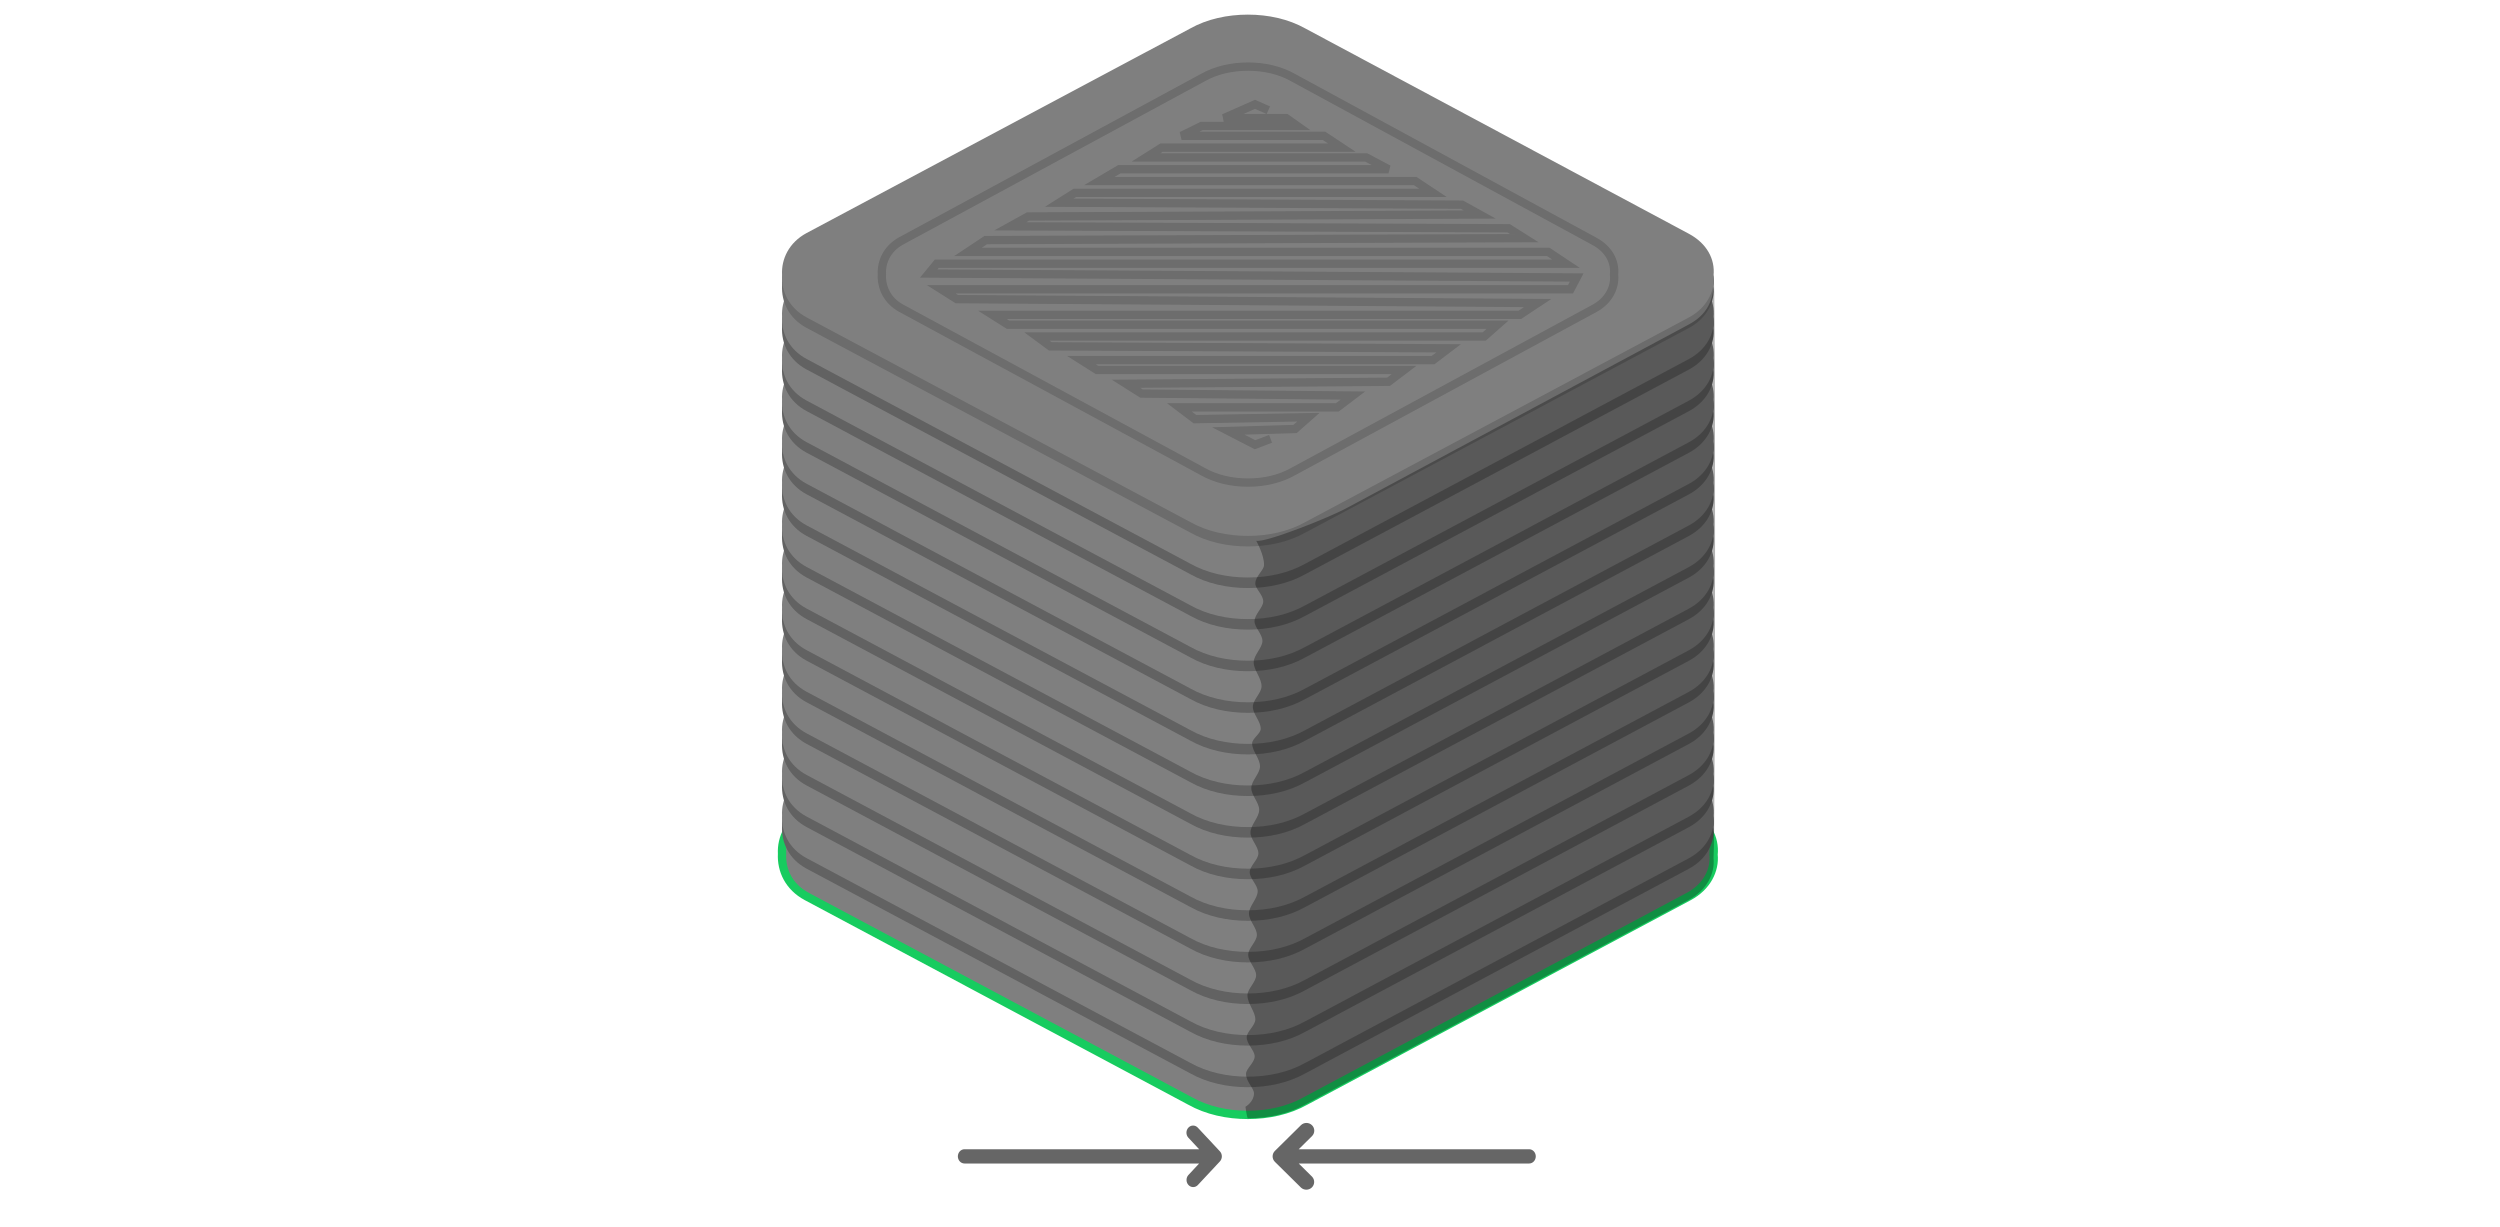 <svg 
 xmlns="http://www.w3.org/2000/svg"
 xmlns:xlink="http://www.w3.org/1999/xlink"
 width="300.5px" height="147.5px">
<path fill-rule="evenodd"  fill="none"
 d="M-0.002,-0.001 L299.998,-0.001 L299.998,146.999 L-0.002,146.999 L-0.002,-0.001 Z"/>
<path fill-rule="evenodd"  stroke="rgb(23, 204, 95)" stroke-width="1px" stroke-linecap="butt" stroke-linejoin="miter" fill="rgb(127, 127, 127)"
 d="M203.010,107.749 C205.148,106.600 206.162,104.606 205.968,102.724 C206.176,100.730 205.148,98.847 203.010,97.698 L156.921,73.028 C154.880,71.878 152.436,71.353 149.993,71.353 C147.548,71.353 145.089,71.878 143.048,73.028 L96.961,97.601 C94.822,98.750 93.905,100.744 94.002,102.626 C93.905,104.620 94.822,106.600 96.961,107.749 L143.048,132.336 C145.089,133.485 147.534,134.011 149.993,134.011 C152.436,134.011 154.880,133.485 156.921,132.336 L203.010,107.749 Z"/>
<path fill-rule="evenodd"  fill="rgb(98, 98, 98)"
 d="M203.010,104.420 C205.148,103.271 206.162,101.277 205.968,99.395 C206.176,97.401 205.148,95.518 203.010,94.369 L156.921,69.699 C154.880,68.549 152.436,68.024 149.993,68.024 C147.548,68.024 145.089,68.549 143.048,69.699 L96.961,94.272 C94.822,95.421 93.905,97.415 94.002,99.297 C93.905,101.291 94.822,103.271 96.961,104.420 L143.048,129.007 C145.089,130.156 147.534,130.682 149.993,130.682 C152.436,130.682 154.880,130.156 156.921,129.007 L203.010,104.420 Z"/>
<path fill-rule="evenodd"  fill="rgb(127, 127, 127)"
 d="M203.010,103.154 C205.148,102.005 206.162,100.011 205.968,98.129 C206.176,96.135 205.148,94.252 203.010,93.103 L156.921,68.433 C154.880,67.284 152.436,66.758 149.993,66.758 C147.548,66.758 145.089,67.284 143.048,68.433 L96.961,93.006 C94.822,94.156 93.905,96.149 94.002,98.031 C93.905,100.025 94.822,102.005 96.961,103.154 L143.048,127.741 C145.089,128.890 147.534,129.416 149.993,129.416 C152.436,129.416 154.880,128.890 156.921,127.741 L203.010,103.154 Z"/>
<path fill-rule="evenodd"  fill="rgb(98, 98, 98)"
 d="M203.010,99.420 C205.148,98.271 206.162,96.277 205.968,94.395 C206.176,92.401 205.148,90.518 203.010,89.369 L156.921,64.699 C154.880,63.550 152.436,63.024 149.993,63.024 C147.548,63.024 145.089,63.550 143.048,64.699 L96.961,89.272 C94.822,90.421 93.905,92.415 94.002,94.297 C93.905,96.291 94.822,98.271 96.961,99.420 L143.048,124.007 C145.089,125.156 147.534,125.682 149.993,125.682 C152.436,125.682 154.880,125.156 156.921,124.007 L203.010,99.420 Z"/>
<path fill-rule="evenodd"  fill="rgb(127, 127, 127)"
 d="M203.010,98.154 C205.148,97.005 206.162,95.011 205.968,93.129 C206.176,91.136 205.148,89.252 203.010,88.103 L156.921,63.433 C154.880,62.284 152.436,61.758 149.993,61.758 C147.548,61.758 145.089,62.284 143.048,63.433 L96.961,88.006 C94.822,89.155 93.905,91.149 94.002,93.032 C93.905,95.025 94.822,97.005 96.961,98.154 L143.048,122.741 C145.089,123.890 147.534,124.416 149.993,124.416 C152.436,124.416 154.880,123.890 156.921,122.741 L203.010,98.154 Z"/>
<path fill-rule="evenodd"  fill="rgb(98, 98, 98)"
 d="M203.010,94.420 C205.148,93.271 206.162,91.277 205.968,89.395 C206.176,87.401 205.148,85.518 203.010,84.369 L156.921,59.699 C154.880,58.550 152.436,58.024 149.993,58.024 C147.548,58.024 145.089,58.550 143.048,59.699 L96.961,84.272 C94.822,85.421 93.905,87.415 94.002,89.297 C93.905,91.291 94.822,93.271 96.961,94.420 L143.048,119.006 C145.089,120.156 147.534,120.682 149.993,120.682 C152.436,120.682 154.880,120.156 156.921,119.006 L203.010,94.420 Z"/>
<path fill-rule="evenodd"  fill="rgb(127, 127, 127)"
 d="M203.010,93.154 C205.148,92.005 206.162,90.011 205.968,88.129 C206.176,86.135 205.148,84.252 203.010,83.103 L156.921,58.433 C154.880,57.284 152.436,56.758 149.993,56.758 C147.548,56.758 145.089,57.284 143.048,58.433 L96.961,83.006 C94.822,84.155 93.905,86.149 94.002,88.032 C93.905,90.025 94.822,92.005 96.961,93.154 L143.048,117.741 C145.089,118.890 147.534,119.416 149.993,119.416 C152.436,119.416 154.880,118.890 156.921,117.741 L203.010,93.154 Z"/>
<path fill-rule="evenodd"  fill="rgb(98, 98, 98)"
 d="M203.010,89.420 C205.148,88.271 206.162,86.277 205.968,84.395 C206.176,82.401 205.148,80.518 203.010,79.369 L156.921,54.699 C154.880,53.550 152.436,53.023 149.993,53.023 C147.548,53.023 145.089,53.550 143.048,54.699 L96.961,79.272 C94.822,80.421 93.905,82.415 94.002,84.298 C93.905,86.291 94.822,88.271 96.961,89.420 L143.048,114.007 C145.089,115.156 147.534,115.682 149.993,115.682 C152.436,115.682 154.880,115.156 156.921,114.007 L203.010,89.420 Z"/>
<path fill-rule="evenodd"  fill="rgb(127, 127, 127)"
 d="M203.010,88.154 C205.148,87.005 206.162,85.012 205.968,83.129 C206.176,81.136 205.148,79.252 203.010,78.103 L156.921,53.433 C154.880,52.284 152.436,51.758 149.993,51.758 C147.548,51.758 145.089,52.284 143.048,53.433 L96.961,78.006 C94.822,79.155 93.905,81.149 94.002,83.032 C93.905,85.025 94.822,87.005 96.961,88.154 L143.048,112.741 C145.089,113.890 147.534,114.416 149.993,114.416 C152.436,114.416 154.880,113.890 156.921,112.741 L203.010,88.154 Z"/>
<path fill-rule="evenodd"  fill="rgb(98, 98, 98)"
 d="M203.010,84.420 C205.148,83.271 206.162,81.277 205.968,79.394 C206.176,77.401 205.148,75.518 203.010,74.369 L156.921,49.699 C154.880,48.549 152.436,48.024 149.993,48.024 C147.548,48.024 145.089,48.549 143.048,49.699 L96.961,74.272 C94.822,75.421 93.905,77.415 94.002,79.297 C93.905,81.291 94.822,83.271 96.961,84.420 L143.048,109.007 C145.089,110.156 147.534,110.682 149.993,110.682 C152.436,110.682 154.880,110.156 156.921,109.007 L203.010,84.420 Z"/>
<path fill-rule="evenodd"  fill="rgb(127, 127, 127)"
 d="M203.010,83.154 C205.148,82.005 206.162,80.011 205.968,78.129 C206.176,76.135 205.148,74.252 203.010,73.103 L156.921,48.433 C154.880,47.284 152.436,46.758 149.993,46.758 C147.548,46.758 145.089,47.284 143.048,48.433 L96.961,73.006 C94.822,74.155 93.905,76.149 94.002,78.031 C93.905,80.025 94.822,82.005 96.961,83.154 L143.048,107.741 C145.089,108.890 147.534,109.416 149.993,109.416 C152.436,109.416 154.880,108.890 156.921,107.741 L203.010,83.154 Z"/>
<path fill-rule="evenodd"  fill="rgb(98, 98, 98)"
 d="M203.010,79.420 C205.148,78.271 206.162,76.277 205.968,74.394 C206.176,72.401 205.148,70.518 203.010,69.368 L156.921,44.699 C154.880,43.549 152.436,43.024 149.993,43.024 C147.548,43.024 145.089,43.549 143.048,44.699 L96.961,69.272 C94.822,70.421 93.905,72.415 94.002,74.297 C93.905,76.291 94.822,78.271 96.961,79.420 L143.048,104.007 C145.089,105.156 147.534,105.682 149.993,105.682 C152.436,105.682 154.880,105.156 156.921,104.007 L203.010,79.420 Z"/>
<path fill-rule="evenodd"  fill="rgb(127, 127, 127)"
 d="M203.010,78.154 C205.148,77.005 206.162,75.011 205.968,73.129 C206.176,71.136 205.148,69.252 203.010,68.103 L156.921,43.433 C154.880,42.284 152.436,41.758 149.993,41.758 C147.548,41.758 145.089,42.284 143.048,43.433 L96.961,68.006 C94.822,69.156 93.905,71.149 94.002,73.032 C93.905,75.025 94.822,77.005 96.961,78.154 L143.048,102.741 C145.089,103.890 147.534,104.416 149.993,104.416 C152.436,104.416 154.880,103.890 156.921,102.741 L203.010,78.154 Z"/>
<path fill-rule="evenodd"  fill="rgb(98, 98, 98)"
 d="M203.010,74.420 C205.148,73.271 206.162,71.277 205.968,69.395 C206.176,67.401 205.148,65.518 203.010,64.369 L156.921,39.699 C154.880,38.550 152.436,38.024 149.993,38.024 C147.548,38.024 145.089,38.550 143.048,39.699 L96.961,64.272 C94.822,65.421 93.905,67.415 94.002,69.297 C93.905,71.291 94.822,73.271 96.961,74.420 L143.048,99.007 C145.089,100.156 147.534,100.682 149.993,100.682 C152.436,100.682 154.880,100.156 156.921,99.007 L203.010,74.420 Z"/>
<path fill-rule="evenodd"  fill="rgb(127, 127, 127)"
 d="M203.010,73.154 C205.148,72.005 206.162,70.011 205.968,68.129 C206.176,66.135 205.148,64.252 203.010,63.103 L156.921,38.433 C154.880,37.284 152.436,36.758 149.993,36.758 C147.548,36.758 145.089,37.284 143.048,38.433 L96.961,63.006 C94.822,64.155 93.905,66.149 94.002,68.031 C93.905,70.025 94.822,72.005 96.961,73.154 L143.048,97.741 C145.089,98.890 147.534,99.416 149.993,99.416 C152.436,99.416 154.880,98.890 156.921,97.741 L203.010,73.154 Z"/>
<path fill-rule="evenodd"  fill="rgb(98, 98, 98)"
 d="M203.010,69.420 C205.148,68.271 206.162,66.277 205.968,64.395 C206.176,62.401 205.148,60.518 203.010,59.369 L156.921,34.699 C154.880,33.550 152.436,33.024 149.993,33.024 C147.548,33.024 145.089,33.550 143.048,34.699 L96.961,59.272 C94.822,60.421 93.905,62.415 94.002,64.297 C93.905,66.291 94.822,68.271 96.961,69.420 L143.048,94.006 C145.089,95.156 147.534,95.682 149.993,95.682 C152.436,95.682 154.880,95.156 156.921,94.006 L203.010,69.420 Z"/>
<path fill-rule="evenodd"  fill="rgb(127, 127, 127)"
 d="M203.010,68.154 C205.148,67.005 206.162,65.012 205.968,63.129 C206.176,61.135 205.148,59.252 203.010,58.103 L156.921,33.433 C154.880,32.284 152.436,31.758 149.993,31.758 C147.548,31.758 145.089,32.284 143.048,33.433 L96.961,58.006 C94.822,59.155 93.905,61.149 94.002,63.031 C93.905,65.025 94.822,67.005 96.961,68.154 L143.048,92.741 C145.089,93.890 147.534,94.416 149.993,94.416 C152.436,94.416 154.880,93.890 156.921,92.741 L203.010,68.154 Z"/>
<path fill-rule="evenodd"  fill="rgb(98, 98, 98)"
 d="M203.010,64.420 C205.148,63.271 206.162,61.277 205.968,59.395 C206.176,57.401 205.148,55.518 203.010,54.369 L156.921,29.699 C154.880,28.550 152.436,28.024 149.993,28.024 C147.548,28.024 145.089,28.550 143.048,29.699 L96.961,54.272 C94.822,55.421 93.905,57.415 94.002,59.297 C93.905,61.291 94.822,63.271 96.961,64.420 L143.048,89.007 C145.089,90.156 147.534,90.682 149.993,90.682 C152.436,90.682 154.880,90.156 156.921,89.007 L203.010,64.420 Z"/>
<path fill-rule="evenodd"  fill="rgb(127, 127, 127)"
 d="M203.010,63.154 C205.148,62.005 206.162,60.012 205.968,58.129 C206.176,56.135 205.148,54.252 203.010,53.103 L156.921,28.433 C154.880,27.284 152.436,26.758 149.993,26.758 C147.548,26.758 145.089,27.284 143.048,28.433 L96.961,53.006 C94.822,54.155 93.905,56.149 94.002,58.032 C93.905,60.025 94.822,62.005 96.961,63.154 L143.048,87.741 C145.089,88.890 147.534,89.416 149.993,89.416 C152.436,89.416 154.880,88.890 156.921,87.741 L203.010,63.154 Z"/>
<path fill-rule="evenodd"  fill="rgb(98, 98, 98)"
 d="M203.010,59.420 C205.148,58.271 206.162,56.277 205.968,54.395 C206.176,52.401 205.148,50.518 203.010,49.369 L156.921,24.699 C154.880,23.550 152.436,23.023 149.993,23.023 C147.548,23.023 145.089,23.550 143.048,24.699 L96.961,49.272 C94.822,50.421 93.905,52.415 94.002,54.298 C93.905,56.291 94.822,58.271 96.961,59.420 L143.048,84.007 C145.089,85.156 147.534,85.682 149.993,85.682 C152.436,85.682 154.880,85.156 156.921,84.007 L203.010,59.420 Z"/>
<path fill-rule="evenodd"  fill="rgb(127, 127, 127)"
 d="M203.010,58.154 C205.148,57.005 206.162,55.011 205.968,53.129 C206.176,51.135 205.148,49.252 203.010,48.103 L156.921,23.433 C154.880,22.284 152.436,21.758 149.993,21.758 C147.548,21.758 145.089,22.284 143.048,23.433 L96.961,48.006 C94.822,49.155 93.905,51.149 94.002,53.032 C93.905,55.025 94.822,57.005 96.961,58.154 L143.048,82.741 C145.089,83.890 147.534,84.416 149.993,84.416 C152.436,84.416 154.880,83.890 156.921,82.741 L203.010,58.154 Z"/>
<path fill-rule="evenodd"  fill="rgb(98, 98, 98)"
 d="M203.010,54.420 C205.148,53.271 206.162,51.277 205.968,49.395 C206.176,47.401 205.148,45.518 203.010,44.369 L156.921,19.699 C154.880,18.550 152.436,18.024 149.993,18.024 C147.548,18.024 145.089,18.550 143.048,19.699 L96.961,44.272 C94.822,45.421 93.905,47.415 94.002,49.298 C93.905,51.291 94.822,53.271 96.961,54.420 L143.048,79.007 C145.089,80.156 147.534,80.682 149.993,80.682 C152.436,80.682 154.880,80.156 156.921,79.007 L203.010,54.420 Z"/>
<path fill-rule="evenodd"  fill="rgb(127, 127, 127)"
 d="M203.010,53.154 C205.148,52.005 206.162,50.011 205.968,48.129 C206.176,46.136 205.148,44.252 203.010,43.103 L156.921,18.433 C154.880,17.284 152.436,16.758 149.993,16.758 C147.548,16.758 145.089,17.284 143.048,18.433 L96.961,43.006 C94.822,44.155 93.905,46.149 94.002,48.031 C93.905,50.025 94.822,52.005 96.961,53.154 L143.048,77.741 C145.089,78.890 147.534,79.416 149.993,79.416 C152.436,79.416 154.880,78.890 156.921,77.741 L203.010,53.154 Z"/>
<path fill-rule="evenodd"  fill="rgb(98, 98, 98)"
 d="M203.010,49.420 C205.148,48.271 206.162,46.277 205.968,44.394 C206.176,42.401 205.148,40.518 203.010,39.369 L156.921,14.699 C154.880,13.549 152.436,13.024 149.993,13.024 C147.548,13.024 145.089,13.549 143.048,14.699 L96.961,39.272 C94.822,40.421 93.905,42.415 94.002,44.297 C93.905,46.291 94.822,48.271 96.961,49.420 L143.048,74.007 C145.089,75.156 147.534,75.682 149.993,75.682 C152.436,75.682 154.880,75.156 156.921,74.007 L203.010,49.420 Z"/>
<path fill-rule="evenodd"  fill="rgb(127, 127, 127)"
 d="M203.010,48.154 C205.148,47.005 206.162,45.011 205.968,43.129 C206.176,41.135 205.148,39.252 203.010,38.103 L156.921,13.433 C154.880,12.284 152.436,11.758 149.993,11.758 C147.548,11.758 145.089,12.284 143.048,13.433 L96.961,38.006 C94.822,39.156 93.905,41.149 94.002,43.032 C93.905,45.025 94.822,47.005 96.961,48.154 L143.048,72.741 C145.089,73.890 147.534,74.416 149.993,74.416 C152.436,74.416 154.880,73.890 156.921,72.741 L203.010,48.154 Z"/>
<path fill-rule="evenodd"  fill="rgb(98, 98, 98)"
 d="M203.010,44.420 C205.148,43.271 206.162,41.277 205.968,39.395 C206.176,37.401 205.148,35.518 203.010,34.369 L156.921,9.699 C154.880,8.549 152.436,8.024 149.993,8.024 C147.548,8.024 145.089,8.549 143.048,9.699 L96.961,34.272 C94.822,35.421 93.905,37.415 94.002,39.297 C93.905,41.291 94.822,43.271 96.961,44.420 L143.048,69.007 C145.089,70.156 147.534,70.682 149.993,70.682 C152.436,70.682 154.880,70.156 156.921,69.007 L203.010,44.420 Z"/>
<path fill-rule="evenodd"  fill="rgb(127, 127, 127)"
 d="M203.010,43.154 C205.148,42.005 206.162,40.011 205.968,38.129 C206.176,36.135 205.148,34.252 203.010,33.103 L156.921,8.433 C154.880,7.284 152.436,6.758 149.993,6.758 C147.548,6.758 145.089,7.284 143.048,8.433 L96.961,33.006 C94.822,34.155 93.905,36.149 94.002,38.032 C93.905,40.025 94.822,42.005 96.961,43.154 L143.048,67.741 C145.089,68.890 147.534,69.416 149.993,69.416 C152.436,69.416 154.880,68.890 156.921,67.741 L203.010,43.154 Z"/>
<path fill-rule="evenodd"  fill="rgb(108, 108, 108)"
 d="M203.010,39.420 C205.148,38.271 206.162,36.277 205.968,34.395 C206.176,32.401 205.148,30.518 203.010,29.369 L156.921,4.699 C154.880,3.550 152.436,3.024 149.993,3.024 C147.548,3.024 145.089,3.550 143.048,4.699 L96.961,29.272 C94.822,30.421 93.905,32.415 94.002,34.297 C93.905,36.291 94.822,38.271 96.961,39.420 L143.048,64.006 C145.089,65.156 147.534,65.682 149.993,65.682 C152.436,65.682 154.880,65.156 156.921,64.006 L203.010,39.420 Z"/>
<path fill-rule="evenodd"  fill="rgb(127, 127, 127)"
 d="M203.010,38.154 C205.148,37.005 206.162,35.011 205.968,33.129 C206.176,31.135 205.148,29.252 203.010,28.103 L156.921,3.433 C154.880,2.284 152.436,1.758 149.993,1.758 C147.548,1.758 145.089,2.284 143.048,3.433 L96.961,28.006 C94.822,29.155 93.905,31.149 94.002,33.031 C93.905,35.025 94.822,37.005 96.961,38.154 L143.048,62.741 C145.089,63.890 147.534,64.416 149.993,64.416 C152.436,64.416 154.880,63.890 156.921,62.741 L203.010,38.154 Z"/>
<path fill-rule="evenodd"  stroke="rgb(109, 109, 109)" stroke-width="1px" stroke-linecap="butt" stroke-linejoin="miter" fill="none"
 d="M191.685,37.050 C193.365,36.133 194.162,34.542 194.010,33.040 C194.173,31.449 193.365,29.946 191.685,29.029 L155.457,9.343 C153.853,8.425 151.932,8.006 150.011,8.006 C148.089,8.006 146.157,8.425 144.553,9.343 L108.325,28.952 C106.645,29.869 105.926,31.460 106.001,32.962 C105.926,34.553 106.645,36.133 108.325,37.050 L144.553,56.670 C146.157,57.587 148.079,58.007 150.011,58.007 C151.932,58.007 153.853,57.587 155.457,56.670 L191.685,37.050 Z"/>
<path fill-rule="evenodd"  stroke="rgb(109, 109, 109)" stroke-width="1px" stroke-linecap="butt" stroke-linejoin="miter" fill="none"
 d="M152.456,13.249 L150.851,12.540 L147.106,14.195 L154.595,14.195 L155.933,15.141 L144.431,15.141 L142.024,16.324 L159.143,16.324 L161.283,17.743 L139.617,17.743 L137.744,18.926 L164.225,18.926 L166.900,20.345 L134.535,20.345 L132.127,21.764 L170.110,21.764 L172.249,23.183 L129.186,23.183 L127.313,24.366 L175.727,24.602 L177.866,25.785 L123.568,26.021 L121.428,27.204 L181.344,27.440 L183.216,28.623 L118.486,28.859 L116.346,30.278 L186.100,30.278 L188.239,31.698 L112.601,31.698 L111.633,32.880 L189.518,33.353 L188.774,34.772 L113.136,34.772 L115.008,35.955 L184.821,36.428 L182.681,37.847 L119.288,37.847 L121.161,39.030 L180.006,39.030 L178.401,40.449 L124.639,40.449 L126.243,41.632 L174.122,41.868 L172.249,43.287 L129.988,43.287 L131.860,44.470 L168.773,44.470 L166.900,45.889 L135.337,46.126 L137.210,47.308 L162.620,47.545 L160.748,48.963 L141.757,48.963 L143.629,50.383 L157.270,50.146 L155.665,51.565 L147.641,51.802 L150.851,53.457 L152.724,52.748 "/>
<path fill-rule="evenodd"  opacity="0.302" fill="rgb(0, 0, 0)"
 d="M149.993,134.416 C152.436,134.416 154.880,133.890 156.921,132.741 L203.010,108.154 C205.148,107.005 206.162,105.012 205.968,103.129 C206.176,101.136 206.250,31.145 205.968,33.129 C206.162,36.088 205.136,37.850 202.997,38.999 L161.997,60.998 C159.957,62.148 152.021,65.287 150.998,64.998 C150.988,64.996 151.968,66.686 151.937,67.927 C151.923,68.532 150.906,69.268 150.887,70.118 C150.873,70.781 151.858,71.513 151.841,72.306 C151.826,73.039 150.809,73.825 150.793,74.657 C150.777,75.420 151.761,76.223 151.744,77.060 C151.728,77.874 150.711,78.721 150.694,79.596 C150.676,80.536 151.657,81.509 151.637,82.509 C151.622,83.301 150.606,84.111 150.591,84.935 C150.574,85.813 151.556,86.707 151.539,87.615 C151.528,88.188 150.517,88.767 150.507,89.350 C150.489,90.270 151.471,91.200 151.453,92.139 C151.437,92.989 150.421,93.846 150.405,94.707 C150.388,95.588 151.372,96.474 151.355,97.362 C151.338,98.255 150.322,99.150 150.305,100.045 C150.290,100.895 151.273,101.744 151.258,102.590 C151.244,103.336 150.230,104.080 150.216,104.821 C150.203,105.600 151.188,106.375 151.173,107.144 C151.157,108.032 150.141,108.912 150.125,109.782 C150.109,110.662 151.092,111.532 151.077,112.389 C151.062,113.184 150.047,113.968 150.034,114.739 C150.018,115.589 151.003,116.422 150.988,117.235 C150.973,118.049 149.958,118.843 149.944,119.615 C149.926,120.632 150.909,121.610 150.891,122.541 C150.878,123.280 149.866,123.989 149.853,124.667 C149.838,125.491 150.824,126.267 150.811,126.989 C150.797,127.743 149.785,128.438 149.773,129.067 C149.756,130.014 150.742,130.812 150.730,131.439 C150.712,132.467 149.702,133.033 149.702,133.033 C149.702,133.033 149.884,134.416 149.993,134.416 Z"/>
<path fill-rule="evenodd"  fill="rgb(102, 102, 102)"
 d="M183.801,139.853 L156.109,139.853 L157.711,141.438 C158.057,141.803 158.046,142.374 157.688,142.729 C157.329,143.083 156.751,143.093 156.380,142.751 L153.243,139.653 C152.876,139.289 152.876,138.701 153.243,138.339 L156.380,135.239 C156.750,134.886 157.337,134.892 157.700,135.250 C158.063,135.608 158.069,136.189 157.712,136.553 L156.108,138.138 L183.801,138.138 C184.242,138.138 184.600,138.523 184.600,138.996 C184.600,139.470 184.242,139.853 183.801,139.853 ZM143.965,142.458 C143.651,142.773 143.160,142.764 142.854,142.437 C142.550,142.111 142.541,141.584 142.835,141.247 L144.135,139.853 L115.934,139.853 C115.492,139.853 115.134,139.470 115.134,138.996 C115.134,138.523 115.492,138.138 115.934,138.138 L144.135,138.138 L142.834,136.744 C142.531,136.408 142.535,135.873 142.844,135.543 C143.153,135.213 143.652,135.207 143.965,135.533 L146.633,138.391 C146.944,138.725 146.944,139.267 146.633,139.602 L143.965,142.458 Z"/>
</svg>
